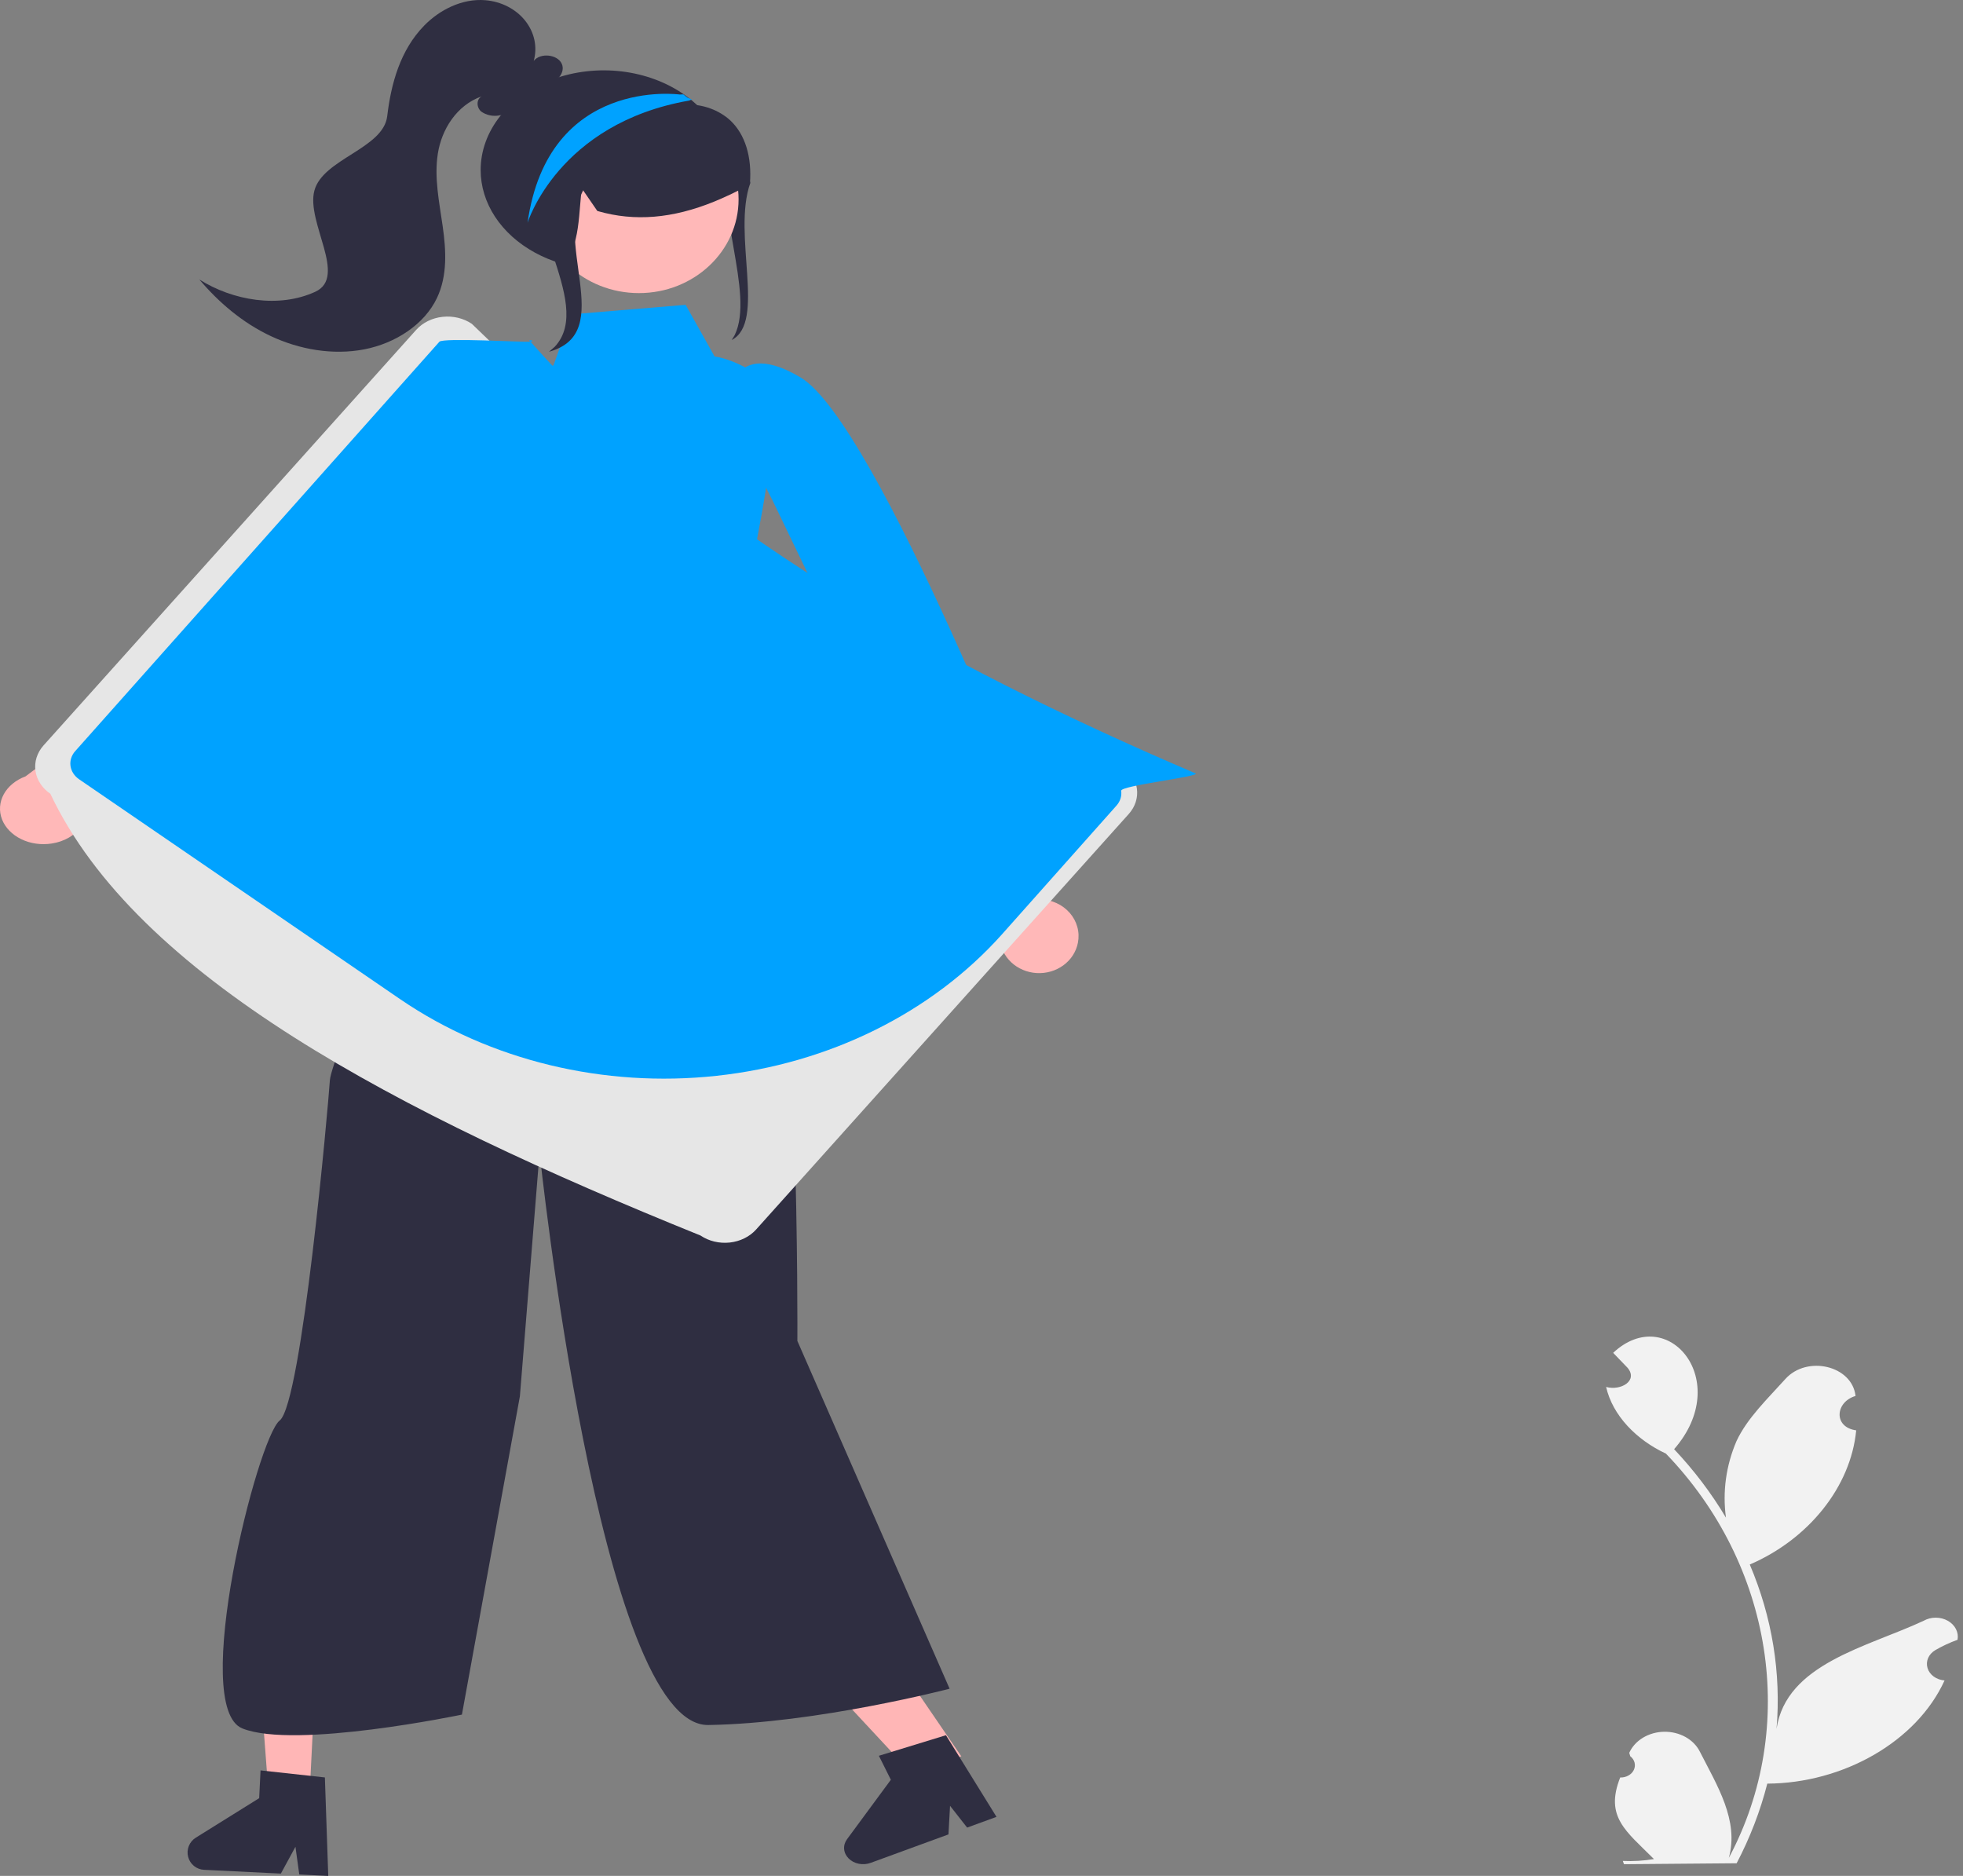 <svg width="135" height="129" viewBox="0 0 135 129" fill="none" xmlns="http://www.w3.org/2000/svg">
<rect x="0" y="0" width="135" height="129" fill="#808080" stroke="none"/>
<path d="M51.6 12.579C50.341 16.138 52.711 22.136 50.322 23.381L50.519 23.058C51.961 20.147 48.947 13.985 50.389 11.073C50.613 10.646 50.806 10.177 50.962 9.675" fill="#2F2E41"/>
<path d="M74.128 64.841C74.201 64.479 74.189 64.106 74.092 63.749C73.995 63.392 73.816 63.059 73.566 62.773C73.317 62.488 73.003 62.257 72.648 62.097C72.293 61.938 71.905 61.853 71.511 61.849L65.96 46.763L62.888 50.426L68.756 64.522C68.793 65.142 69.071 65.728 69.538 66.168C70.005 66.609 70.629 66.874 71.291 66.914C71.953 66.953 72.607 66.764 73.13 66.382C73.653 66 74.008 65.451 74.128 64.841L74.128 64.841Z" fill="#FFB8B8"/>
<path d="M49.988 28.295C49.988 28.295 49.814 22.832 55.067 25.962C60.32 29.091 71.756 58.411 71.756 58.411L66.065 61.275L53.145 34.444L49.988 28.295Z" fill="#00A2FF"/>
<path d="M66.113 120.779L62.5 121.744L54.825 113.493L60.158 112.069L66.113 120.779Z" fill="#FFB6B6"/>
<path d="M68.531 124.939L66.512 125.677L65.337 124.179L65.228 126.146L59.873 128.104C59.617 128.197 59.332 128.219 59.06 128.164C58.788 128.11 58.544 127.982 58.363 127.8C58.182 127.619 58.073 127.392 58.053 127.154C58.033 126.916 58.103 126.679 58.252 126.477L61.266 122.388L60.443 120.739L65.055 119.325L68.531 124.939Z" fill="#2F2E41"/>
<path d="M21.253 124.163L18.522 124.032L17.737 113.681L21.769 113.874L21.253 124.163Z" fill="#FFB6B6"/>
<path d="M22.575 129L20.582 128.902L20.319 126.996L19.316 128.84L14.031 128.581C13.778 128.568 13.535 128.475 13.338 128.314C13.142 128.153 13.001 127.934 12.938 127.687C12.874 127.441 12.891 127.18 12.985 126.944C13.079 126.707 13.247 126.507 13.462 126.373L17.825 123.653L17.918 121.744L22.343 122.228L22.575 129Z" fill="#2F2E41"/>
<path d="M111.425 122.232C111.625 122.238 111.822 122.191 111.99 122.097C112.158 122.004 112.289 121.868 112.364 121.708C112.44 121.548 112.456 121.372 112.412 121.204C112.367 121.036 112.264 120.884 112.116 120.768C112.09 120.684 112.072 120.623 112.047 120.539C112.233 120.119 112.561 119.756 112.989 119.497C113.416 119.239 113.923 119.096 114.445 119.087C114.967 119.079 115.48 119.205 115.919 119.449C116.357 119.694 116.701 120.046 116.906 120.46C118.088 122.784 119.611 125.187 118.895 127.763C123.712 118.74 121.917 107.58 114.567 99.958C112.548 99.021 110.902 97.34 110.456 95.375C111.453 95.658 112.685 94.95 111.927 94.054C111.6 93.712 111.269 93.372 110.941 93.03C114.678 89.532 119.237 94.944 115.133 99.656C116.509 101.115 117.704 102.693 118.699 104.365C118.453 102.583 118.703 100.775 119.426 99.092C120.16 97.523 121.554 96.195 122.78 94.833C124.27 93.174 127.383 93.908 127.609 95.996C126.222 96.402 126.06 98.137 127.655 98.361C127.281 102.252 124.374 105.849 120.336 107.587C121.874 111.199 122.502 115.052 122.177 118.889C122.844 114.402 128.412 113.269 132.292 111.456C132.539 111.316 132.827 111.242 133.122 111.242C133.417 111.241 133.706 111.315 133.953 111.453C134.2 111.592 134.395 111.79 134.514 112.022C134.633 112.255 134.671 112.512 134.624 112.763C134.087 112.956 133.575 113.195 133.093 113.475C132.868 113.609 132.695 113.799 132.6 114.02C132.505 114.242 132.492 114.483 132.562 114.711C132.632 114.939 132.782 115.143 132.991 115.294C133.201 115.446 133.46 115.538 133.732 115.558C131.813 119.768 126.761 122.627 121.541 122.654C121.06 124.537 120.354 126.373 119.433 128.13L111.685 128.194C111.656 128.12 111.631 128.043 111.605 127.969C112.322 128.002 113.042 127.959 113.747 127.842C111.829 125.92 110.35 124.944 111.425 122.232L111.425 122.232Z" fill="#F2F2F2"/>
<path d="M29.175 58.124C29.175 58.124 22.789 72.662 22.686 74.289C22.583 75.916 20.762 96.488 19.235 97.683C17.707 98.879 13.038 117.41 16.671 118.86C20.304 120.309 31.767 117.908 31.767 117.908L35.754 96.018L37.109 79.247C37.109 79.247 41.233 118.739 48.712 118.623C56.192 118.507 65.306 116.127 65.306 116.127L54.837 92.211C54.837 92.211 54.986 63.896 52.559 58.185C50.132 52.474 29.175 58.124 29.175 58.124Z" fill="#2F2E41"/>
<path d="M47.153 20.962L39.327 21.612L38.067 25.118C38.067 25.118 31.518 28.377 32.968 29.857C34.418 31.337 32.644 41.314 32.644 41.314L33.045 49.411C33.045 49.411 32.614 55.022 31.326 56.315C30.038 57.607 26.667 60.777 29.049 59.261C37.399 53.943 51.994 58.43 51.994 58.43L49.909 46.859C49.909 46.859 54.645 27.915 52.776 26.315C50.907 24.715 49.144 24.513 49.144 24.513L47.153 20.962Z" fill="#00A2FF"/>
<path d="M3.559 58.006C3.986 57.941 4.391 57.8 4.745 57.594C5.099 57.388 5.393 57.12 5.607 56.811C5.82 56.502 5.948 56.159 5.981 55.805C6.014 55.452 5.952 55.096 5.798 54.764L20.156 44.832L14.895 43.538L1.753 53.39C1.087 53.637 0.554 54.075 0.257 54.621C-0.04 55.167 -0.081 55.783 0.141 56.352C0.364 56.921 0.835 57.403 1.465 57.708C2.094 58.013 2.839 58.119 3.559 58.006Z" fill="#FFB8B8"/>
<path d="M38.163 31.486C38.163 31.486 40.753 26.687 34.553 27.507C28.352 28.326 4.837 50.145 4.837 50.145L8.773 54.825L32.538 35.778L38.163 31.486Z" fill="#FC8585"/>
<path d="M28.626 22.679L2.994 51.26C2.551 51.756 2.351 52.385 2.439 53.009C2.528 53.632 2.897 54.2 3.465 54.588C9.418 67.167 27.226 76.495 48.175 84.962C48.745 85.348 49.467 85.522 50.184 85.445C50.901 85.368 51.553 85.046 51.998 84.551L77.631 55.971C78.075 55.475 78.274 54.846 78.186 54.222C78.098 53.598 77.728 53.03 77.159 52.643C59.58 44.003 44.469 33.993 32.45 22.269C31.88 21.883 31.157 21.71 30.441 21.787C29.724 21.863 29.072 22.184 28.626 22.679Z" fill="#E6E6E6"/>
<path d="M76.787 55.394L68.896 64.264C64.076 69.65 57.023 73.143 49.276 73.98C41.531 74.818 33.721 72.932 27.555 68.734L5.441 53.589C5.113 53.364 4.901 53.035 4.849 52.673C4.798 52.311 4.913 51.946 5.168 51.658L30.218 23.5C30.474 23.212 36.076 23.544 36.489 23.5C36.161 23.275 36.901 23.455 36.489 23.5C47.675 36.174 64.286 45.52 82.223 53.184C82.55 53.408 77.056 54.018 77.106 54.38C77.157 54.742 77.042 55.106 76.787 55.394Z" fill="#00A2FF"/>
<path d="M33.056 11.689C33.056 12.811 33.395 13.915 34.045 14.906C34.695 15.896 35.636 16.743 36.784 17.37C37.933 17.998 39.254 18.388 40.632 18.506C42.01 18.624 43.403 18.466 44.688 18.047C45.973 17.627 47.111 16.959 48.003 16.1C48.894 15.241 49.512 14.219 49.801 13.122C50.09 12.025 50.042 10.887 49.661 9.809C49.281 8.731 48.579 7.744 47.617 6.937L47.576 6.904C47.509 6.846 47.441 6.789 47.37 6.734C47.369 6.734 47.369 6.734 47.368 6.734C47.368 6.734 47.368 6.734 47.367 6.733C47.367 6.733 47.367 6.733 47.367 6.732C47.367 6.732 47.366 6.732 47.366 6.731C47.278 6.666 47.19 6.6 47.099 6.537C45.876 5.669 44.369 5.104 42.76 4.911C41.151 4.719 39.507 4.905 38.025 5.449C36.543 5.992 35.287 6.87 34.405 7.977C33.524 9.084 33.056 10.373 33.056 11.689V11.689Z" fill="#2F2E41"/>
<path d="M43.941 20.156C47.725 20.156 50.794 17.268 50.794 13.706C50.794 10.144 47.725 7.256 43.941 7.256C40.156 7.256 37.087 10.144 37.087 13.706C37.087 17.268 40.156 20.156 43.941 20.156Z" fill="#FFB8B8"/>
<path d="M36.481 15.144C35.843 12.645 36.766 9.845 38.779 8.176C39.791 7.354 41.05 6.796 42.412 6.567C43.773 6.338 45.181 6.447 46.474 6.881C46.638 6.939 46.803 7.002 46.964 7.068L47.039 7.098V7.108C47.053 7.117 47.068 7.126 47.083 7.135C47.113 7.16 47.15 7.178 47.191 7.187C47.758 7.174 48.322 7.265 48.846 7.455C49.37 7.645 49.842 7.928 50.231 8.287C51.243 9.241 51.72 10.783 51.574 12.629L51.569 12.687L51.513 12.717C50.746 13.139 49.95 13.52 49.13 13.858C46.261 15.029 43.642 15.246 41.125 14.52L41.079 14.507L40.023 12.97C39.806 14.03 39.922 17.547 38.677 17.738L36.508 15.25L36.481 15.144Z" fill="#2F2E41"/>
<path d="M21.682 20.064C23.92 19.034 21.042 15.296 21.62 13.111C22.199 10.926 26.364 10.223 26.629 7.991C26.895 5.758 27.519 3.455 29.172 1.761C30.228 0.679 31.784 -0.121 33.386 0.015C33.928 0.061 34.453 0.21 34.924 0.453C35.395 0.696 35.803 1.027 36.118 1.423C36.433 1.819 36.649 2.27 36.751 2.747C36.852 3.224 36.837 3.715 36.707 4.186C37.163 3.61 38.344 3.735 38.636 4.39C38.896 4.973 38.322 5.679 37.647 5.73C36.763 6.703 35.751 7.736 34.366 7.932C34.145 7.977 33.916 7.977 33.696 7.931C33.475 7.886 33.269 7.797 33.093 7.67C32.767 7.391 32.742 6.834 33.128 6.625C31.388 7.241 30.368 8.918 30.11 10.571C29.852 12.224 30.209 13.897 30.444 15.553C30.68 17.208 30.781 18.95 30.053 20.488C29.192 22.304 27.211 23.606 25.049 24.024C22.887 24.441 20.585 24.033 18.628 23.114C16.671 22.194 15.039 20.791 13.706 19.217C16.002 20.671 19.18 21.215 21.682 20.064Z" fill="#2F2E41"/>
<path d="M40.312 12.749C37.795 16.518 42.536 22.869 37.758 24.188L38.151 23.846C41.035 20.763 35.007 14.238 37.891 11.155C38.339 10.703 38.724 10.206 39.037 9.675" fill="#2F2E41"/>
<path d="M36.281 15.319C36.281 15.319 38.382 8.493 47.386 6.917C47.396 6.914 47.43 6.902 47.474 6.885C47.501 6.87 47.535 6.855 47.569 6.841C47.467 6.791 47.369 6.746 47.268 6.702C47.267 6.702 47.267 6.702 47.266 6.702C47.266 6.702 47.266 6.702 47.265 6.701C47.265 6.701 47.265 6.701 47.265 6.7C47.264 6.7 47.264 6.7 47.264 6.699C47.176 6.629 47.088 6.558 46.997 6.49L46.74 6.499C46.74 6.499 37.705 5.253 36.281 15.319Z" fill="#00A2FF"/>
</svg>

